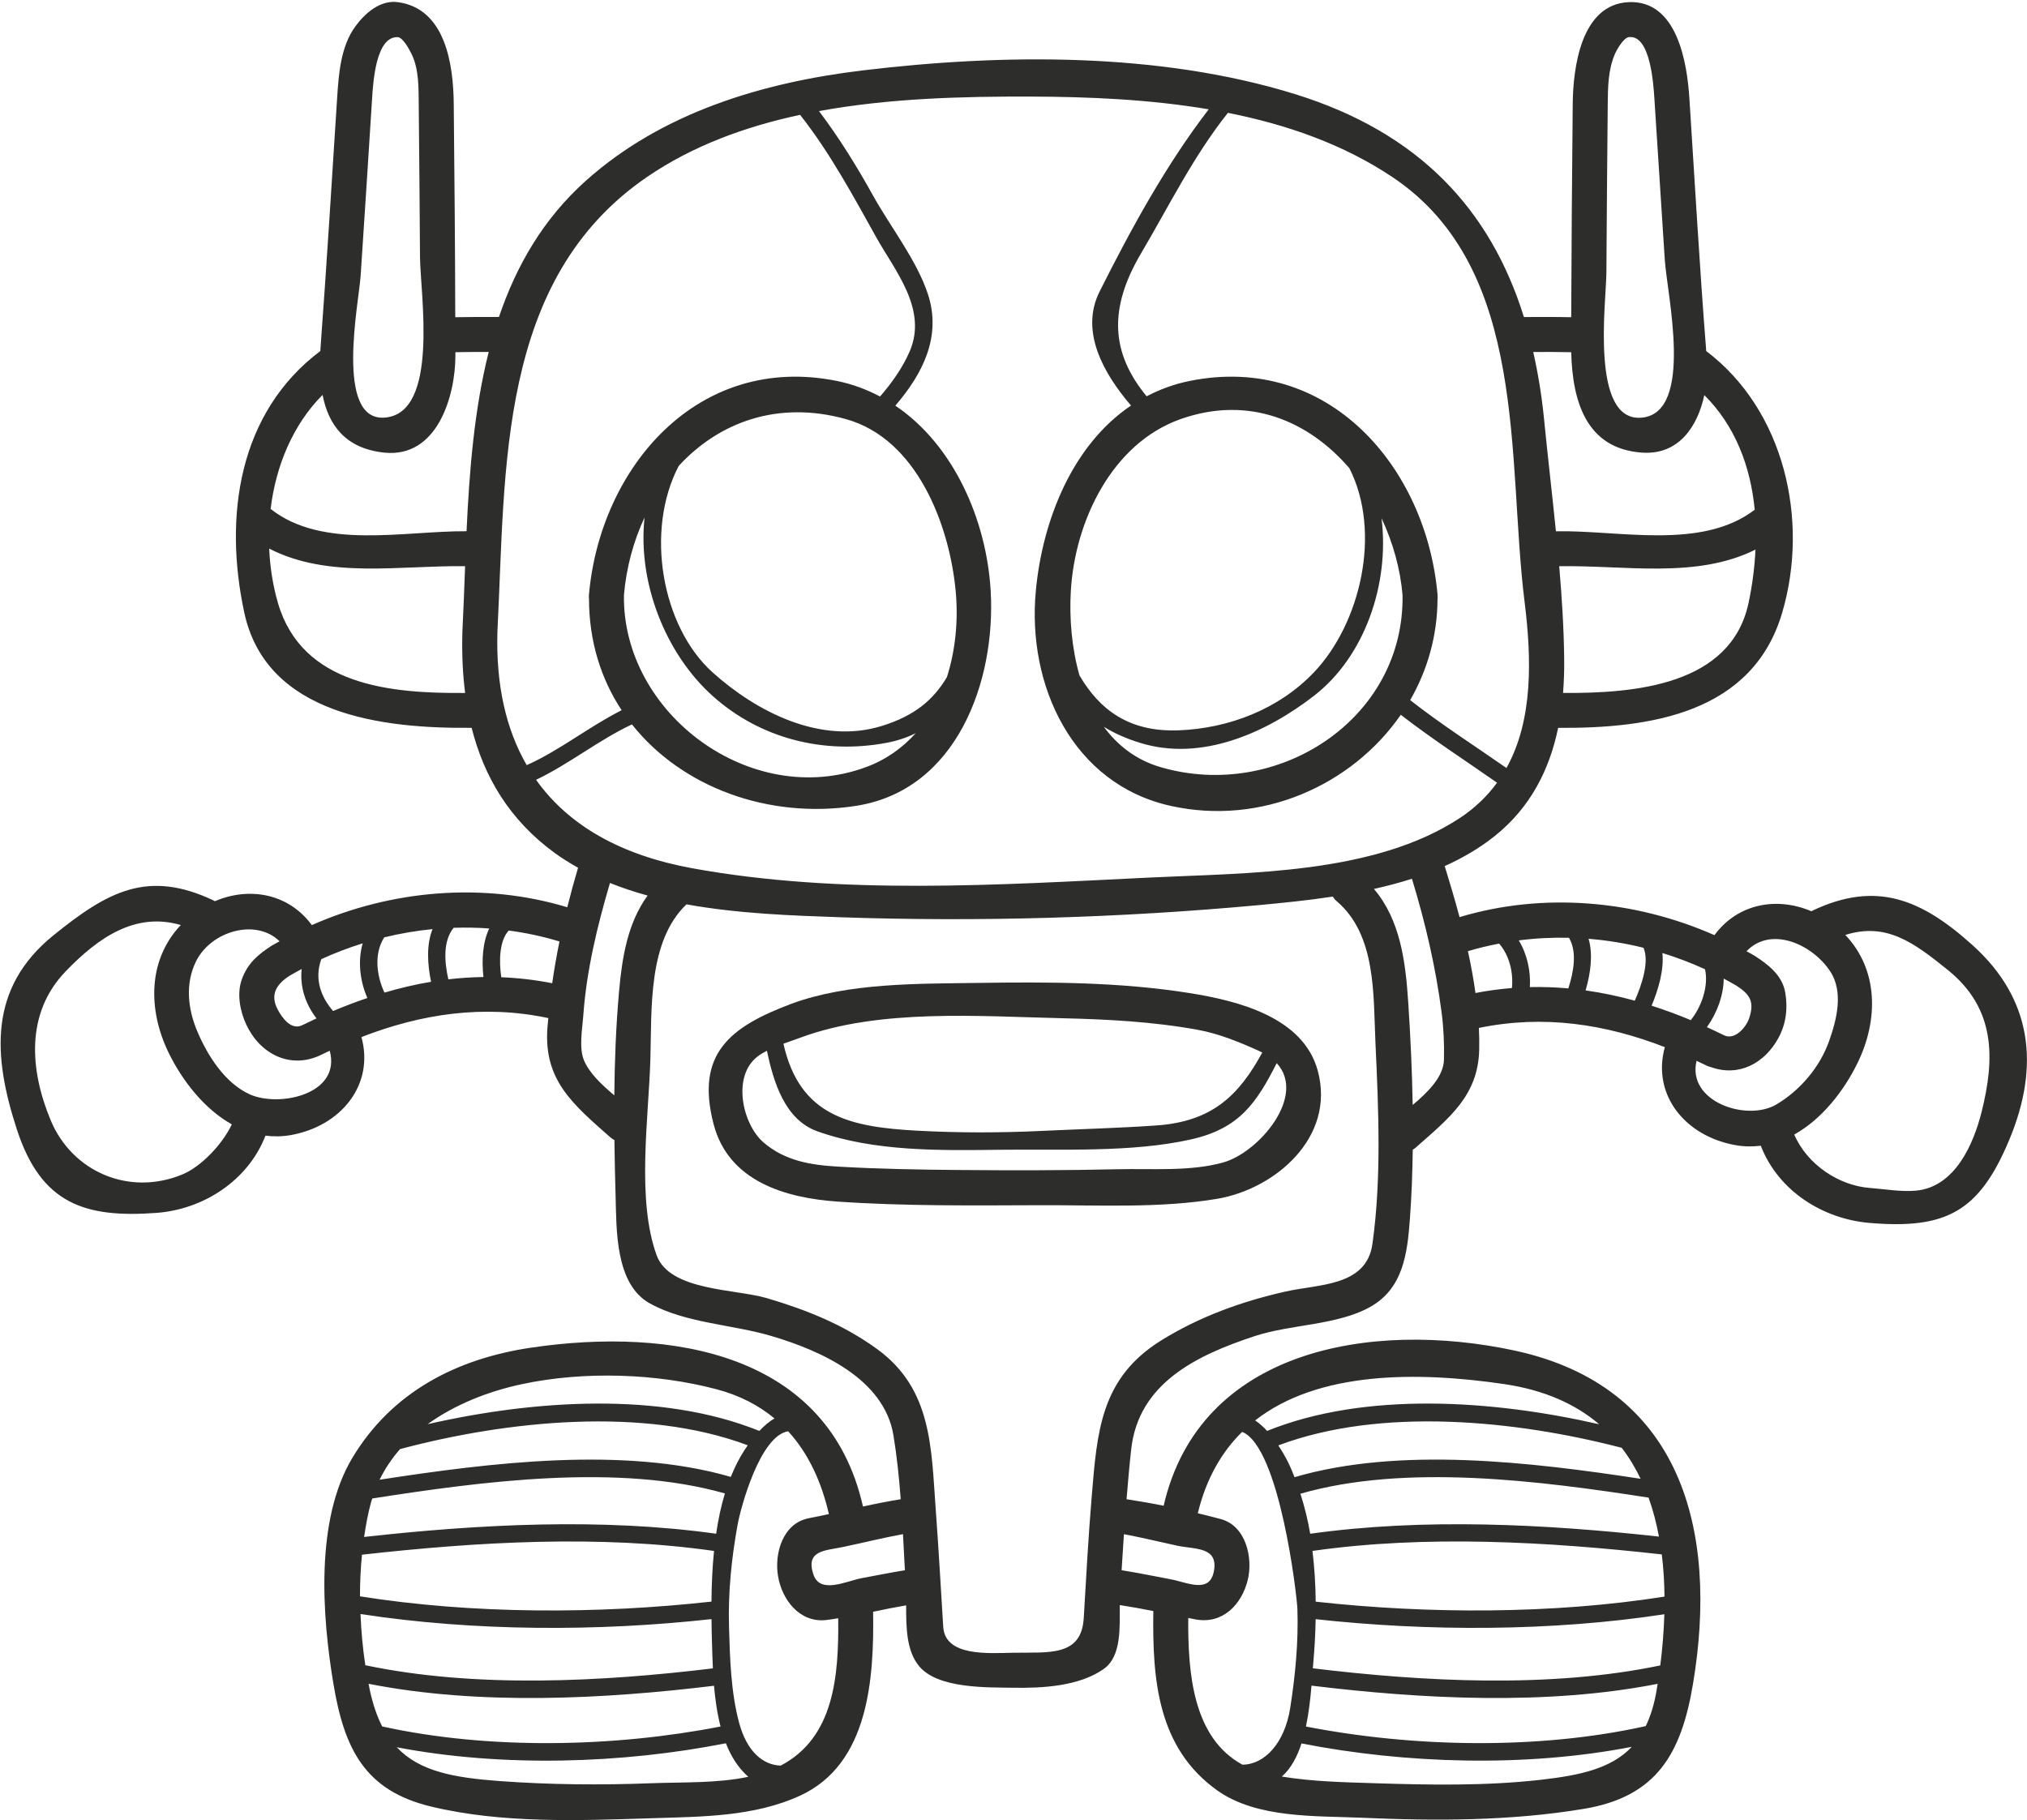 <svg width="844" height="758" viewBox="0 0 844 758" fill="none" xmlns="http://www.w3.org/2000/svg">
<path d="M825.07 463.15C821.79 476.17 814.15 494.27 797.86 495.82C791.62 496.42 784.76 495.16 778.54 494.7C765.71 493.74 752.46 484.97 747.09 472.47C758.67 466.01 767.83 454.19 773.48 442.58C782.17 424.74 782.19 403.9 768.35 389.34C785.35 384.01 796.75 392.37 811.15 404.03C830.88 420.01 830.73 440.63 825.07 463.15ZM706.41 441.76C707.82 442.42 709.23 443.08 710.64 443.78C711.27 444.09 711.9 444.28 712.52 444.42C724.01 448.53 734.87 442.81 740.62 432.02C743.72 426.2 744.44 419.8 743.35 413.38C742.12 406.1 736.22 401.65 730.45 397.93C729.39 397.3 728.3 396.74 727.21 396.13C737.31 385.53 754.54 393.08 762.07 404.53C767.72 413.11 764.73 424.72 761.6 433.54C757.73 444.45 749.51 454.08 739.68 459.92C727.44 467.2 702.33 458.87 706.41 441.76ZM637 411.06C637.43 404.42 635.84 397.3 632.38 391.61C639.32 390.71 646.31 390.36 653.28 390.52C656.7 396.23 655.32 404.51 653.02 411.61C647.72 411.13 642.38 410.93 637 411.06ZM611.21 396.1C615.49 394.81 619.84 393.79 624.2 392.94C628.43 397.78 630.2 404.91 629.53 411.45C624.51 411.85 619.45 412.54 614.36 413.52C613.54 407.7 612.49 401.88 611.21 396.1ZM588.21 460.15C587.97 445.86 587.29 431.59 586.36 417.46C585.25 400.48 583.06 383.11 572.08 370.18C577.44 368.99 582.73 367.61 587.9 365.94C593.47 384.17 597.79 402.69 600.25 421.61C601.11 428.15 601.39 434.71 601.23 441.3C601.06 448.37 594.65 454.75 588.21 460.15ZM571.45 518.02C568.95 535.79 549.13 534.7 535.27 537.84C516.99 541.96 499.36 548.33 483.42 558.25C458.19 573.95 456.8 596.34 454.57 623.19C453.16 640.04 452.24 656.94 451.25 673.82C450.31 690.02 436.55 688 421.89 688.26C411.68 688.44 393.51 689.96 392.74 677.47C391.73 661.17 390.82 644.86 389.62 628.57C387.73 602.84 388.08 578.44 365.26 561.83C351.28 551.64 335.79 545.46 319.29 540.59C306.2 536.73 278.9 537.62 273.45 522.83C264.93 499.67 270.12 465.33 270.81 440.89C271.4 420.13 269.74 391.91 285.84 376.6C307.29 380.49 329.65 381.28 349.68 381.97C407.47 383.96 466.4 382.25 523.98 376.94C533.93 376.02 544.43 374.97 554.97 373.37C555.36 374.03 555.84 374.67 556.55 375.26C573.1 389.32 571.79 414.29 572.71 434.26C573.98 461.71 575.28 490.77 571.45 518.02ZM490.09 643.66C497.54 645.26 507.17 644.04 505.49 654.03C503.83 663.89 494.54 659 487.44 657.67C480.65 656.39 473.85 654.98 467.01 653.9C467.32 648.89 467.64 643.89 467.98 638.89C475.39 640.27 482.74 642.08 490.09 643.66ZM517.2 596.28C532.9 602.62 540.04 664.78 540.21 670C540.67 683.8 539.35 697.67 537.21 711.28C534.91 725.89 526.56 734.84 517.32 734.87C496.71 723.66 494.59 696.82 494.76 673.78C495.81 673.98 496.86 674.2 497.91 674.39C509.13 676.44 517.04 668.17 519.55 657.9C521.79 648.71 518.76 635.41 508.35 632.61C505.19 631.76 501.97 630.95 498.74 630.17C502.25 615.69 508.71 604.63 517.2 596.28ZM626.36 576.39C643.15 578.86 656.07 584.78 665.89 593.12C621.51 582.98 568.51 579.35 527.6 595.88C526.03 594.18 524.36 592.71 522.62 591.52C548.81 571 589.89 571.02 626.36 576.39ZM686.42 623.66C688.29 628.83 689.7 634.27 690.75 639.89C643.14 634.66 592.82 632.08 545.54 638.71C544.57 632.96 543.17 627.4 541.47 622.04C585.3 609.42 641.13 616.64 686.42 623.66ZM675.25 602.92C678.32 606.91 680.92 611.24 683.12 615.82C637.29 608.83 582.74 602.34 539.02 615.15C538.09 612.84 537.17 610.53 536.05 608.37C534.92 606.17 533.64 603.99 532.26 601.92C575.05 585.8 631.13 591.44 675.25 602.92ZM693.06 664.89C646.39 672.22 594.64 672.16 547.83 666.99C547.76 659.99 547.34 652.9 546.49 645.86C593.71 639.11 644.36 642.01 691.93 647.31C692.65 653.05 693 658.94 693.06 664.89ZM691.31 693.54C645.34 703.14 592.63 700.32 546.64 694.74C546.71 693.74 546.79 692.79 546.87 691.92C547.37 686.35 547.69 680.38 547.81 674.28C594.67 679.44 646.15 679.39 693 672.23C692.79 679.33 692.2 686.48 691.31 693.54ZM689.79 703.83C688.8 709.76 687.26 714.66 685.26 718.8C640.46 728.81 587.99 727.64 543.77 718.98C544.98 713.22 545.64 707.26 546.08 701.96C591.93 707.55 644.06 710.3 690.2 701.2C690.07 702.08 689.94 702.96 689.79 703.83ZM641.55 741.17C618.6 743.77 595.23 743.33 572.19 742.59C559.48 742.19 546.36 741.91 533.73 739.82C537.5 736.52 540.11 731.61 541.92 726.03C585.18 734.5 635.07 736.06 679.45 727.44C670.93 736.46 658.04 739.3 641.55 741.17ZM325.08 735.25C317.75 735.07 310.98 729.44 307.76 717.46C304.31 704.6 303.93 690.64 303.54 677.39C303.13 663.13 304.59 648.85 307.14 634.83C308.4 627.91 316.42 597.91 328.16 596.03C336.61 605.23 342.04 617.07 345.13 630.51C342.36 631.1 339.6 631.71 336.82 632.23C325.96 634.3 322.36 646.83 323.95 656.34C325.62 666.25 332.93 675.8 343.92 674.65C345.63 674.47 347.32 674.16 349.02 673.89C349.26 697.74 347.42 723.57 325.08 735.25ZM207.92 741.69C189.01 740.29 174.73 737.72 165.2 727.62C209.49 736.08 259.18 734.44 302.24 725.96C304.38 731.42 307.39 736.26 311.58 739.92C298.71 742.67 284.12 742.11 271.58 742.59C250.36 743.41 229.1 743.25 207.92 741.69ZM304.29 615.03C259.83 602.16 204.25 609.1 158.06 616.21C160.33 611.53 163.22 607.29 166.58 603.45C210.93 591.64 267.95 585.58 311.36 601.87C310.96 602.44 310.56 603.01 310.17 603.59C307.84 607.11 305.93 610.97 304.29 615.03ZM298.19 638.7C250.45 632.02 199.62 634.71 151.61 640.04C152.35 634.98 153.26 630.04 154.54 625.44C154.67 624.95 154.86 624.5 155.01 624.02C200.54 616.92 257.31 609.26 301.84 621.92C300.2 627.29 299.03 632.94 298.19 638.7ZM153.98 703.83C153.79 702.98 153.65 702.06 153.48 701.19C199.52 710.28 251.52 707.57 297.3 702.01C297.79 707.67 298.6 713.48 300.02 718.98C256.01 727.59 203.8 728.81 159.13 718.95C156.99 714.76 155.27 709.79 153.98 703.83ZM296.24 666.96C249.08 672.19 196.87 672.24 149.89 664.77C149.87 658.93 150.17 653.12 150.72 647.43C198.62 642.06 249.7 639.06 297.31 645.87C296.59 652.95 296.3 660.08 296.24 666.96ZM150.1 672.13C197.22 679.4 249.09 679.47 296.25 674.25C296.29 677.86 296.37 681.37 296.47 684.71C296.56 687.82 296.66 691.22 296.83 694.77C250.79 700.34 198.06 703.13 152.11 693.46C151.07 686.63 150.4 679.43 150.1 672.13ZM298.42 578.55C308 581.09 315.93 585.25 322.47 590.68C320.28 591.96 318.18 593.76 316.18 595.89C275.31 579.37 222.39 582.97 178.05 593.08C189.64 584.7 203.75 579.29 217.4 576.39C243.1 570.92 273.14 571.86 298.42 578.55ZM376.78 653.91C370.78 654.87 364.81 656.08 358.85 657.19C352.25 658.43 341.39 664.03 338.65 655.56C335.41 645.58 343.45 645.8 350.96 644.23C359.29 642.5 367.6 640.41 375.98 638.86C376.25 643.88 376.51 648.9 376.78 653.91ZM243.15 441.55C240.98 436.37 242.48 428.4 242.86 423.04C244.16 404.39 248.67 385.69 253.98 367.7C259.06 369.74 264.29 371.48 269.65 372.94C261.38 384.32 259.04 398.47 257.75 412.98C256.48 427.31 255.92 441.72 255.79 456.14C250.57 451.77 245.4 446.9 243.15 441.55ZM208.72 406.96C207.71 400.12 207.93 391.73 211.83 387.5C218.95 388.45 226.01 389.95 232.95 392.06C231.77 397.82 230.76 403.62 229.93 409.45C222.79 408.05 215.71 407.23 208.72 406.96ZM104.01 455.73C93.6 451.03 86.37 439.51 82.09 429.35C78.18 420.06 77.06 409.57 81.62 400.34C87.84 387.74 106.55 382.3 116.4 391.98C115.35 392.57 114.27 393.13 113.24 393.74C107.35 397.53 103.05 401.2 100.66 407.93C98.56 413.85 99.95 421.06 102.5 426.58C108.09 438.69 120.46 445.27 133.05 439.59C134.47 438.89 135.89 438.22 137.3 437.55C142.17 455.83 116.14 461.21 104.01 455.73ZM76 489.05C53.79 498.28 30.04 487.98 21.1 466.51C12.47 445.81 10.51 422.06 27.22 404.64C41.08 390.18 56.56 379.73 75.28 385.22C61.5 399.77 61.54 420.58 70.21 438.39C75.86 449.98 84.99 461.76 96.53 468.23C92.56 476.62 83.68 485.86 76 489.05ZM138.7 421.02C133.47 415.01 130.85 407.5 133.79 399.43C139.39 396.85 145.15 394.67 151.01 392.84C148.91 400.18 149.85 408.46 152.96 415.6C148.18 417.22 143.43 419.03 138.7 421.02ZM120.59 406.33C122.24 405.36 123.92 404.45 125.6 403.54C124.85 411 127.15 418.06 131.78 424.1C129.75 425.04 127.72 426 125.7 427C121.16 429.05 117.46 423.84 115.66 420.46C112.25 414.07 115.25 409.77 120.59 406.33ZM160.07 413.36C156.69 406.06 155.71 397.06 159.98 390.35C166.6 388.74 173.33 387.57 180.1 386.92C177.47 393.51 177.99 401.56 179.49 408.85C172.96 409.94 166.48 411.47 160.07 413.36ZM203.7 386.65C200.93 392.42 200.51 400.1 201.31 406.86C196.4 406.94 191.52 407.26 186.67 407.83C185.03 400.42 184.41 391.93 188.87 386.37C193.81 386.2 198.76 386.29 203.7 386.65ZM223.21 324.74C237.09 318.11 249.2 308.21 263.13 301.67C283.9 327.86 319.97 341.22 356.35 335.6C398.56 329.08 414.67 283.48 412.5 246.09C410.8 216.75 397.25 185.4 372.8 168.93C384.24 155.61 392.21 140.03 386.3 122.29C381.6 108.19 370.75 94.46 363.54 81.48C356.72 69.21 349.43 57.41 341.01 46.26C370.38 40.88 401.05 40.13 429.3 40.22C453.31 40.29 478.65 41.37 503.29 45.52C485.51 68.61 470.83 95.54 457.85 121.41C449.52 138.04 459.56 155.63 470.94 168.88C446.51 185.33 434.06 216.6 431.29 246.09C427.59 285.44 446.6 326.53 487.45 335.6C525.26 343.99 562.95 327.02 583.26 297.66C596.19 307.69 609.94 316.58 623.34 325.95C619.35 331.41 614.33 336.37 607.92 340.6C572.16 364.19 519.49 363.46 478.55 365.45C416.1 368.48 349.98 372.86 288.13 361.55C258.55 356.14 236.74 343.79 223.21 324.74ZM115.74 251.13C113.63 243.9 112.43 236.23 112.08 228.45C136.64 241.12 166.39 235.44 193.66 235.77C193.31 245 192.99 254.07 192.54 262.86C192.27 271.65 192.61 280.25 193.67 288.57C162.45 288.83 125.78 285.46 115.74 251.13ZM134.31 164.44C136.76 176.97 143.82 186.82 160.05 188.49C182.12 190.76 189.59 164.88 189.62 148.17C189.62 147.67 189.62 147.17 189.62 146.67C194.24 146.57 198.87 146.55 203.49 146.57C197.44 170.56 195.42 196.21 194.26 221.22C168.15 221.06 134.38 229.02 112.71 211.96C112.7 211.95 112.69 211.95 112.68 211.94C114.84 194.04 121.94 176.87 134.31 164.44ZM165.61 15.47C167.71 15.56 170.41 20.48 171.47 22.71C174.43 28.93 174.29 36.54 174.35 43.24C174.56 64.47 174.74 85.69 174.88 106.92C174.99 122.4 183.09 172.34 160.05 173.91C139.33 175.33 149.41 125.92 150.16 114.86C151.83 90.2 153.36 65.54 154.94 40.87C155.37 34.37 156.47 15.08 165.61 15.47ZM394.28 281.97C388.7 291.35 380.98 298.04 367.14 302.32C341.74 310.19 315.02 296.47 296.68 279.98C275.55 260.97 268.44 220.98 282.63 193.99C299.28 175.91 323.74 166.63 352.2 174.52C381.83 182.73 395.35 218.69 397.92 246.09C399.04 257.99 397.93 270.53 394.28 281.97ZM259.8 247.78C260.79 236.35 263.76 225.38 268.38 215.48C265.44 242.51 277.01 272.08 296.65 289.75C316.6 307.69 343.13 314.21 369.08 309.35C373.66 308.49 377.69 307.12 381.27 305.33C375.81 311.41 369.01 316.35 360.6 319.45C312.51 337.22 259 296.92 259.8 247.78ZM269.47 73.66C288.47 60.68 310.31 52.72 333.14 47.82C345.64 63.69 355.1 81.35 364.92 98.94C372.59 112.69 386.4 128.81 378.74 146.42C375.79 153.18 371.34 159.47 366.43 165.12C360.94 162.23 355.03 159.98 348.61 158.67C290.48 146.86 249.82 194.8 245.22 247.78C245.17 248.37 245.18 248.92 245.25 249.43C245.27 267.13 250.28 282.78 258.83 295.76C245.23 302.61 233.19 312.41 219.31 318.64C210.65 303.64 206.44 285.07 207.12 262.86C210.6 195.43 206.92 116.4 269.47 73.66ZM474.7 309.35C500.34 317.3 527.23 305.14 547.13 289.75C568.19 273.46 578.65 243.25 575.24 215.8C580.01 225.93 583.05 236.91 583.99 247.78C584.83 299.66 531.82 333.73 483.19 319.45C472.97 316.45 465.29 310.38 459.59 302.64C463.82 305.28 468.77 307.51 474.7 309.35ZM445.87 246.09C447.54 217.22 462.87 184.66 491.59 174.52C520.13 164.44 545.07 175.43 561.88 195.02C575.46 221.9 566.34 259.78 547.1 279.98C532.44 295.38 511.56 303.36 490.69 304.14C469.92 304.91 457.78 295.41 449.48 281.29C446.18 269.7 445.22 257.21 445.87 246.09ZM579.89 73.82C636.74 111.9 627.41 191.2 634.77 250.33C637.74 274.17 638.43 299.75 627.26 319.83C613.84 310.46 600.03 301.65 587.16 291.55C594.35 279.1 598.49 264.78 598.55 249.44C598.61 248.92 598.62 248.37 598.57 247.78C593.98 194.8 553.31 146.86 495.19 158.67C488.72 159.99 482.85 162.21 477.43 165.03C462.47 146.86 461.58 128.45 475.08 105.56C486.81 85.69 496.84 65.13 511.28 46.99C535.77 51.86 559.34 60.05 579.89 73.82ZM654.22 146.67C654.73 166.66 660.19 186.88 683.74 188.49C699.05 189.54 706.89 177.51 709.64 164.53C722.57 177.39 728.91 194.36 730.63 212.27C708.48 229.24 674.01 220.71 647.85 221.24C646.27 205.54 644.42 189.86 642.91 174.51C641.94 164.75 640.41 155.48 638.41 146.58C643.68 146.55 648.95 146.56 654.22 146.67ZM672.32 22.71C673.34 20.31 676.09 15.74 678.18 15.47C687.16 14.28 688.46 35.06 688.84 40.87C690.29 63.36 691.71 85.85 693.19 108.32C694.13 122.49 705.45 171.68 683.74 173.91C661.96 176.15 668.8 125.67 668.87 113.41C669 90.02 669.21 66.63 669.43 43.24C669.5 36.36 669.58 29.17 672.32 22.71ZM650.82 288.57C651.2 283.81 651.36 278.99 651.29 274.13C651.14 261.5 650.33 248.66 649.22 235.79C676.45 235.32 706.28 241.17 730.95 228.87C730.59 236.38 729.6 243.88 728.05 251.13C720.71 285.4 680.74 288.76 650.82 288.57ZM717.99 431.19C715.58 430 713.15 428.86 710.72 427.75C714.88 421.96 717.66 414.54 717.72 407.52C719.53 408.49 721.33 409.47 723.1 410.52C728.74 414.16 730.53 417.27 728.37 423.88C727.14 427.66 722.51 433.23 717.99 431.19ZM692.19 396.87C698.23 398.74 704.16 400.98 709.93 403.63C711.49 410.49 708.57 419.16 704 424.82C698.6 422.56 693.16 420.56 687.69 418.8C690.51 412.09 692.92 403.88 692.19 396.87ZM660.21 412.44C662.29 405.29 663.36 397.49 661.45 390.94C669.15 391.57 676.81 392.82 684.32 394.69C686.82 400.45 683.66 410 680.69 416.72C673.93 414.85 667.1 413.41 660.21 412.44ZM821.46 393.72C799.98 374.32 781.12 366.63 754.58 379.27C754.45 379.33 754.35 379.42 754.22 379.48C739.9 373.36 723.61 376.2 713.86 389.43C680.7 374.79 642.53 371.47 607.73 381.92C605.81 374.79 603.74 367.77 601.65 361.01C601.61 360.89 601.56 360.8 601.51 360.69C608.95 357.33 615.98 353.26 622.31 348.21C637.3 336.25 645.18 320.47 648.78 303.11C687.42 303.36 729.83 296.97 742.11 255.01C753.43 216.31 742.81 170.65 710.44 146.2C707.67 111.13 705.69 75.98 703.42 40.87C702.46 26.12 698.36 0.02 678.18 0.89C658.22 1.76 655 28.39 654.85 43.24C654.57 72.86 654.32 102.48 654.22 132.1C647.66 131.95 641.09 132 634.52 132.02C620.56 87.18 590.78 55.18 539.24 39.2C482.66 21.66 417.37 22.33 359.23 29.32C317.54 34.33 275.66 46.84 243.88 75.32C226.19 91.16 214.98 110.67 207.75 132.01C201.69 131.98 195.63 131.97 189.56 132.1C189.5 102.48 189.22 72.86 188.93 43.24C188.77 26.92 185.53 3.53 165.61 0.89C158.24 -0.08 151.92 5.57 147.95 11.01C141.82 19.39 141.02 30.91 140.37 40.87C138.15 75.37 136.06 109.89 133.49 144.37C133.45 144.97 133.43 145.57 133.39 146.17C99.31 171.81 93.1 214.92 101.69 255.01C110.86 297.84 159.55 303.45 196.38 303.09C201.5 323.43 212.1 341.43 230.92 355.17C234.04 357.45 237.33 359.46 240.69 361.36C239.08 366.8 237.58 372.29 236.2 377.81C201.33 367.27 163.06 370.57 129.84 385.24C120.09 372.01 103.8 369.18 89.47 375.29C89.34 375.22 89.25 375.14 89.11 375.07C61.61 361.98 44.94 371.15 22.23 389.52C-4.81 411.41 -3 439.65 7.04 470.38C17.13 501.28 35.26 507.3 65.15 505.09C84.67 503.64 103.26 491.69 110.54 472.92C113.87 473.34 117.32 473.34 120.9 472.72C141.92 469.07 155.99 451.79 150.49 431.87C175.42 422.2 201.23 418.25 228.3 423.96C228.17 425.39 228.02 426.81 227.92 428.24C226.41 449.94 238.61 459.9 254.16 473.65C254.7 474.13 255.26 474.48 255.83 474.77C255.93 482.55 256.09 490.31 256.32 498.06C256.73 511.9 256.06 534.73 270.57 542.78C285.44 551.02 304.86 551.54 321.08 556.32C341.74 562.42 368.1 574.16 372 597.65C373.45 606.44 374.37 615.37 375.04 624.33C369.78 625.19 364.54 626.22 359.32 627.37C344.97 563.43 279.61 552.6 221.22 561.2C190.14 565.77 163.12 579.7 146.68 607.16C131.17 633.05 134.11 673.02 138.84 701.27C143.38 728.38 151.93 745.67 179.41 752.29C209.05 759.45 241.36 758.14 271.58 757.17C292.31 756.51 313.91 756.57 333.08 747.8C361.93 734.59 363.93 698.7 363.55 671.2C368.12 670.22 372.7 669.31 377.3 668.52C377.29 677.47 377.35 687.41 382.7 693.86C390.54 703.3 411.11 702.65 421.89 702.84C434 703.05 449.37 702.24 459.59 695C467.13 689.66 466.18 677.33 466.25 668.41C470.91 669.13 475.57 669.96 480.22 670.89C479.81 699.3 481.91 727.86 506.88 745.62C523.35 757.34 547.94 756.13 567.19 756.98C597.93 758.34 629.07 758.33 659.49 753.27C689.71 748.24 700.04 730.45 704.92 701.27C715.64 637.28 700.2 577.21 630.24 562.33C570.9 549.71 499.54 561.79 484.52 627.04C479.36 626 474.2 625.11 469.07 624.33C469.64 617.41 470.24 610.49 471 603.58C474.02 575.95 498.36 564.3 522.69 556.32C537.55 551.46 556.71 551.91 570.38 544.33C584.26 536.64 586.01 521.99 587.07 507.38C587.76 497.9 588.11 488.35 588.24 478.78C588.68 478.52 589.11 478.22 589.53 477.85C603.39 465.59 615.45 456.32 615.91 437.14C615.98 434.14 615.92 431.11 615.78 428.07C642.7 422.49 668.39 426.44 693.2 436.06C687.7 455.99 701.77 473.27 722.8 476.91C726.37 477.54 729.81 477.53 733.15 477.12C740.45 495.97 759 507.65 778.54 509.28C810.36 511.93 824.13 504.63 836.65 474.58C849.48 443.77 846.08 415.95 821.46 393.72Z" fill="#2D2D2C"/>
<path d="M509.35 484.08C495.77 487.92 479.44 486.58 465.5 486.91C443.47 487.42 421.42 487.41 399.38 487.23C382.57 487.09 365.73 486.79 348.94 485.82C337.6 485.17 326.8 483.45 317.85 475.69C309.12 468.12 304.67 448.12 315.5 439.91C316.68 439.01 317.98 438.26 319.32 437.56C322.07 450.49 326.7 466.26 340.36 471.13C364.22 479.65 391.84 479.11 416.78 478.8C441.89 478.49 471.26 480.02 495.87 474.5C516.15 469.95 523.16 459.26 531.6 442.73C544.16 456.35 524.19 479.9 509.35 484.08ZM442.34 424.03C461.19 424.47 480.27 425.46 498.84 428.87C507.59 430.48 516.01 433.94 524.08 437.57C524.61 437.81 525.09 438.07 525.58 438.32C515.81 456.25 504.67 467.07 481.49 468.68C465.78 469.78 449.96 470.18 434.23 470.93C416.8 471.76 399.41 471.8 381.99 470.86C354.08 469.35 332.99 464.94 326.2 434.63C328.7 433.72 331.22 432.89 333.58 432C366.36 419.94 408.06 423.24 442.34 424.03ZM495.12 413.52C466.22 408.93 436.41 408.88 407.23 409.32C382.33 409.7 353.47 409.2 329.71 417.94C304.06 427.54 289.49 438.71 297.12 468.1C303.33 492.07 327.2 498.92 348.94 500.4C376.94 502.31 405.19 501.99 433.23 501.89C457.32 501.8 482.91 503.24 506.78 499.23C530.83 495.18 556.18 473.73 548.7 445.92C542.68 423.57 515.5 416.75 495.12 413.52Z" fill="#2D2D2C"/>
</svg>
